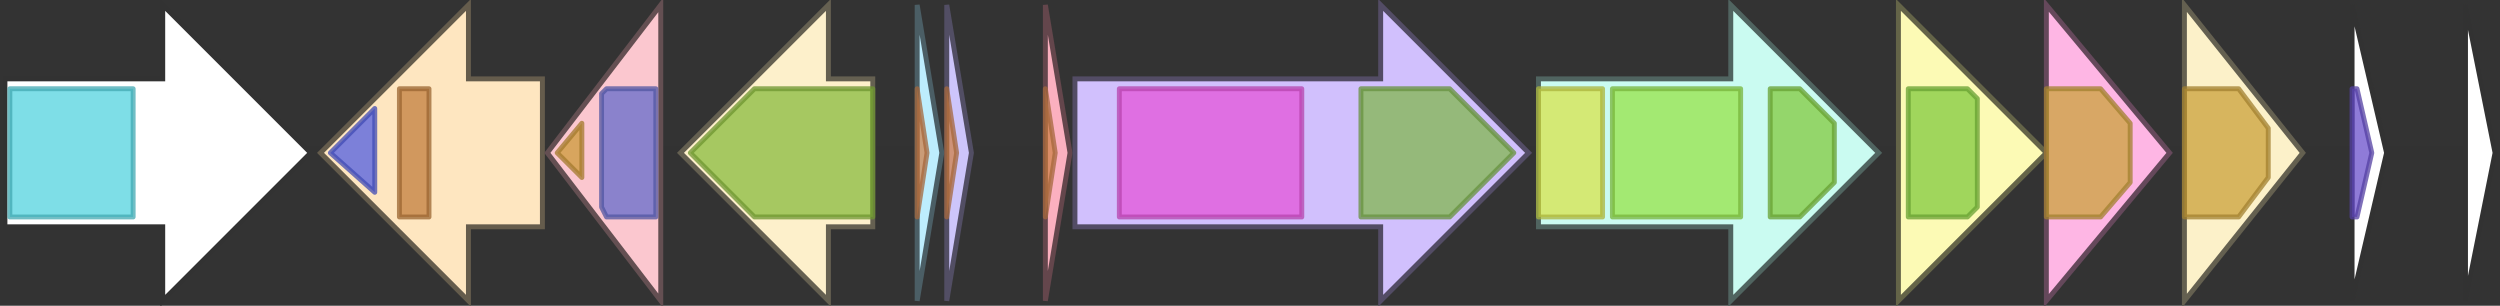 <svg version="1.1" baseProfile="full" xmlns="http://www.w3.org/2000/svg" width="507" height="62">
	<rect width="100%" height="100%" fill="#333333" stroke="none"/>
	<line x1="1" y1="31" x2="506" y2="31" style="stroke:rgb(50,50,50); stroke-width:3 "/>
	<g>
		<title>mcdF</title>
		<polygon class="mcdF" points="385,16 385,16 385,1 415,31 385,61 385,46 385,46" fill="rgb(252,250,181)" fill-opacity="1.0" stroke="rgb(100,100,72)" stroke-width="1" />
		<g>
			<title>PF00005</title>
			<polygon class="PF00005" points="387,18 399,18 401,20 401,42 399,44 387,44" stroke-linejoin="round" width="14" height="26" fill="rgb(129,201,63)" stroke="rgb(103,160,50)" stroke-width="1" opacity="0.75" />
		</g>
	</g>
	<g>
		<title>mcdE</title>
		<polygon class="mcdE" points="415,16 415,16 415,1 440,31 415,61 415,46 415,46" fill="rgb(254,182,228)" fill-opacity="1.0" stroke="rgb(101,72,91)" stroke-width="1" />
		<g>
			<title>PF12730</title>
			<polygon class="PF12730" points="415,18 426,18 432,25 432,37 426,44 415,44" stroke-linejoin="round" width="17" height="26" fill="rgb(203,161,59)" stroke="rgb(162,128,47)" stroke-width="1" opacity="0.75" />
		</g>
	</g>
	<g>
		<title>mcdG</title>
		<polygon class="mcdG" points="443,16 443,16 443,1 467,31 443,61 443,46 443,46" fill="rgb(252,241,201)" fill-opacity="1.0" stroke="rgb(100,96,80)" stroke-width="1" />
		<g>
			<title>PF12730</title>
			<polygon class="PF12730" points="443,18 454,18 460,26 460,36 454,44 443,44" stroke-linejoin="round" width="17" height="26" fill="rgb(203,161,59)" stroke="rgb(162,128,47)" stroke-width="1" opacity="0.75" />
		</g>
	</g>
	<g>
		<polygon class="NoName" points="477,16 477,16 477,1 484,31 477,61 477,46 477,46" fill="rgb(255,255,255)" fill-opacity="1.0" stroke="rgb(50,50,50)" stroke-width="1" />
		<g>
			<title>PF01381</title>
			<polygon class="PF01381" points="477,18 478,18 481,31 478,44 477,44" stroke-linejoin="round" width="5" height="26" fill="rgb(105,79,202)" stroke="rgb(83,63,161)" stroke-width="1" opacity="0.75" />
		</g>
	</g>
	<g>
		<polygon class="NoName" points="500,16 500,16 500,1 506,31 500,61 500,46 500,46" fill="rgb(255,255,255)" fill-opacity="1.0" stroke="rgb(50,50,50)" stroke-width="1" />
	</g>
	<g>
		<polygon class="NoName" points="1,16 33,16 33,1 63,31 33,61 33,46 1,46" fill="rgb(255,255,255)" fill-opacity="1.0" stroke="rgb(50,50,50)" stroke-width="1" />
		<g>
			<title>PF03432</title>
			<rect class="PF03432" x="2" y="18" stroke-linejoin="round" width="25" height="26" fill="rgb(83,211,222)" stroke="rgb(66,168,177)" stroke-width="1" opacity="0.75" />
		</g>
	</g>
	<g>
		<title>mcdK</title>
		<polygon class="mcdK" points="110,16 95,16 95,1 65,31 95,61 95,46 110,46" fill="rgb(254,230,192)" fill-opacity="1.0" stroke="rgb(101,92,76)" stroke-width="1" />
		<g>
			<title>PF02518</title>
			<polygon class="PF02518" points="67,31 76,22 76,39" stroke-linejoin="round" width="11" height="26" fill="rgb(80,94,225)" stroke="rgb(64,75,180)" stroke-width="1" opacity="0.75" />
		</g>
		<g>
			<title>PF00512</title>
			<rect class="PF00512" x="81" y="18" stroke-linejoin="round" width="6" height="26" fill="rgb(193,125,62)" stroke="rgb(154,100,49)" stroke-width="1" opacity="0.75" />
		</g>
	</g>
	<g>
		<title>mcdR</title>
		<polygon class="mcdR" points="134,16 134,16 134,1 111,31 134,61 134,46 134,46" fill="rgb(251,199,207)" fill-opacity="1.0" stroke="rgb(100,79,82)" stroke-width="1" />
		<g>
			<title>PF00486</title>
			<polygon class="PF00486" points="113,31 118,25 118,36" stroke-linejoin="round" width="7" height="26" fill="rgb(204,153,57)" stroke="rgb(163,122,45)" stroke-width="1" opacity="0.75" />
		</g>
		<g>
			<title>PF00072</title>
			<polygon class="PF00072" points="122,19 123,18 133,18 133,44 123,44 122,42" stroke-linejoin="round" width="11" height="26" fill="rgb(100,107,203)" stroke="rgb(80,85,162)" stroke-width="1" opacity="0.75" />
		</g>
	</g>
	<g>
		<title>tnp</title>
		<polygon class="tnp" points="177,16 168,16 168,1 138,31 168,61 168,46 177,46" fill="rgb(253,240,203)" fill-opacity="1.0" stroke="rgb(101,96,81)" stroke-width="1" />
		<g>
			<title>PF00872</title>
			<polygon class="PF00872" points="140,31 153,18 177,18 177,44 153,44" stroke-linejoin="round" width="37" height="26" fill="rgb(137,187,62)" stroke="rgb(109,149,49)" stroke-width="1" opacity="0.75" />
		</g>
	</g>
	<g>
		<title>mcdA</title>
		<polygon class="mcdA" points="186,16 186,16 186,1 191,31 186,61 186,46 186,46" fill="rgb(189,237,253)" fill-opacity="1.0" stroke="rgb(75,94,101)" stroke-width="1" />
		<g>
			<title>PF04604</title>
			<polygon class="PF04604" points="186,18 186,18 188,31 186,44 186,44" stroke-linejoin="round" width="4" height="26" fill="rgb(206,129,75)" stroke="rgb(164,103,60)" stroke-width="1" opacity="0.75" />
		</g>
	</g>
	<g>
		<title>mcdA_</title>
		<polygon class="mcdA_" points="192,16 192,16 192,1 197,31 192,61 192,46 192,46" fill="rgb(205,197,251)" fill-opacity="1.0" stroke="rgb(82,78,100)" stroke-width="1" />
		<g>
			<title>PF04604</title>
			<polygon class="PF04604" points="192,18 192,18 194,31 192,44 192,44" stroke-linejoin="round" width="4" height="26" fill="rgb(206,129,75)" stroke="rgb(164,103,60)" stroke-width="1" opacity="0.75" />
		</g>
	</g>
	<g>
		<title>mcdA1</title>
		<polygon class="mcdA1" points="212,16 212,16 212,1 217,31 212,61 212,46 212,46" fill="rgb(251,176,191)" fill-opacity="1.0" stroke="rgb(100,70,76)" stroke-width="1" />
		<g>
			<title>PF04604</title>
			<polygon class="PF04604" points="212,18 212,18 214,31 212,44 212,44" stroke-linejoin="round" width="5" height="26" fill="rgb(206,129,75)" stroke="rgb(164,103,60)" stroke-width="1" opacity="0.75" />
		</g>
	</g>
	<g>
		<title>mcdM</title>
		<polygon class="mcdM" points="218,16 280,16 280,1 310,31 280,61 280,46 218,46" fill="rgb(209,192,253)" fill-opacity="1.0" stroke="rgb(83,76,101)" stroke-width="1" />
		<g>
			<title>PF13575</title>
			<rect class="PF13575" x="227" y="18" stroke-linejoin="round" width="37" height="26" fill="rgb(228,84,217)" stroke="rgb(182,67,173)" stroke-width="1" opacity="0.75" />
		</g>
		<g>
			<title>PF05147</title>
			<polygon class="PF05147" points="276,18 294,18 307,31 294,44 276,44" stroke-linejoin="round" width="34" height="26" fill="rgb(129,182,79)" stroke="rgb(103,145,63)" stroke-width="1" opacity="0.75" />
		</g>
	</g>
	<g>
		<title>mcdT</title>
		<polygon class="mcdT" points="312,16 351,16 351,1 381,31 351,61 351,46 312,46" fill="rgb(202,251,241)" fill-opacity="1.0" stroke="rgb(80,100,96)" stroke-width="1" />
		<g>
			<title>PF03412</title>
			<rect class="PF03412" x="312" y="18" stroke-linejoin="round" width="13" height="26" fill="rgb(214,226,77)" stroke="rgb(171,180,61)" stroke-width="1" opacity="0.75" />
		</g>
		<g>
			<title>PF00664</title>
			<rect class="PF00664" x="327" y="18" stroke-linejoin="round" width="26" height="26" fill="rgb(149,226,73)" stroke="rgb(119,180,58)" stroke-width="1" opacity="0.75" />
		</g>
		<g>
			<title>PF00005</title>
			<polygon class="PF00005" points="359,18 365,18 372,25 372,37 365,44 359,44" stroke-linejoin="round" width="13" height="26" fill="rgb(129,201,63)" stroke="rgb(103,160,50)" stroke-width="1" opacity="0.75" />
		</g>
	</g>
</svg>
